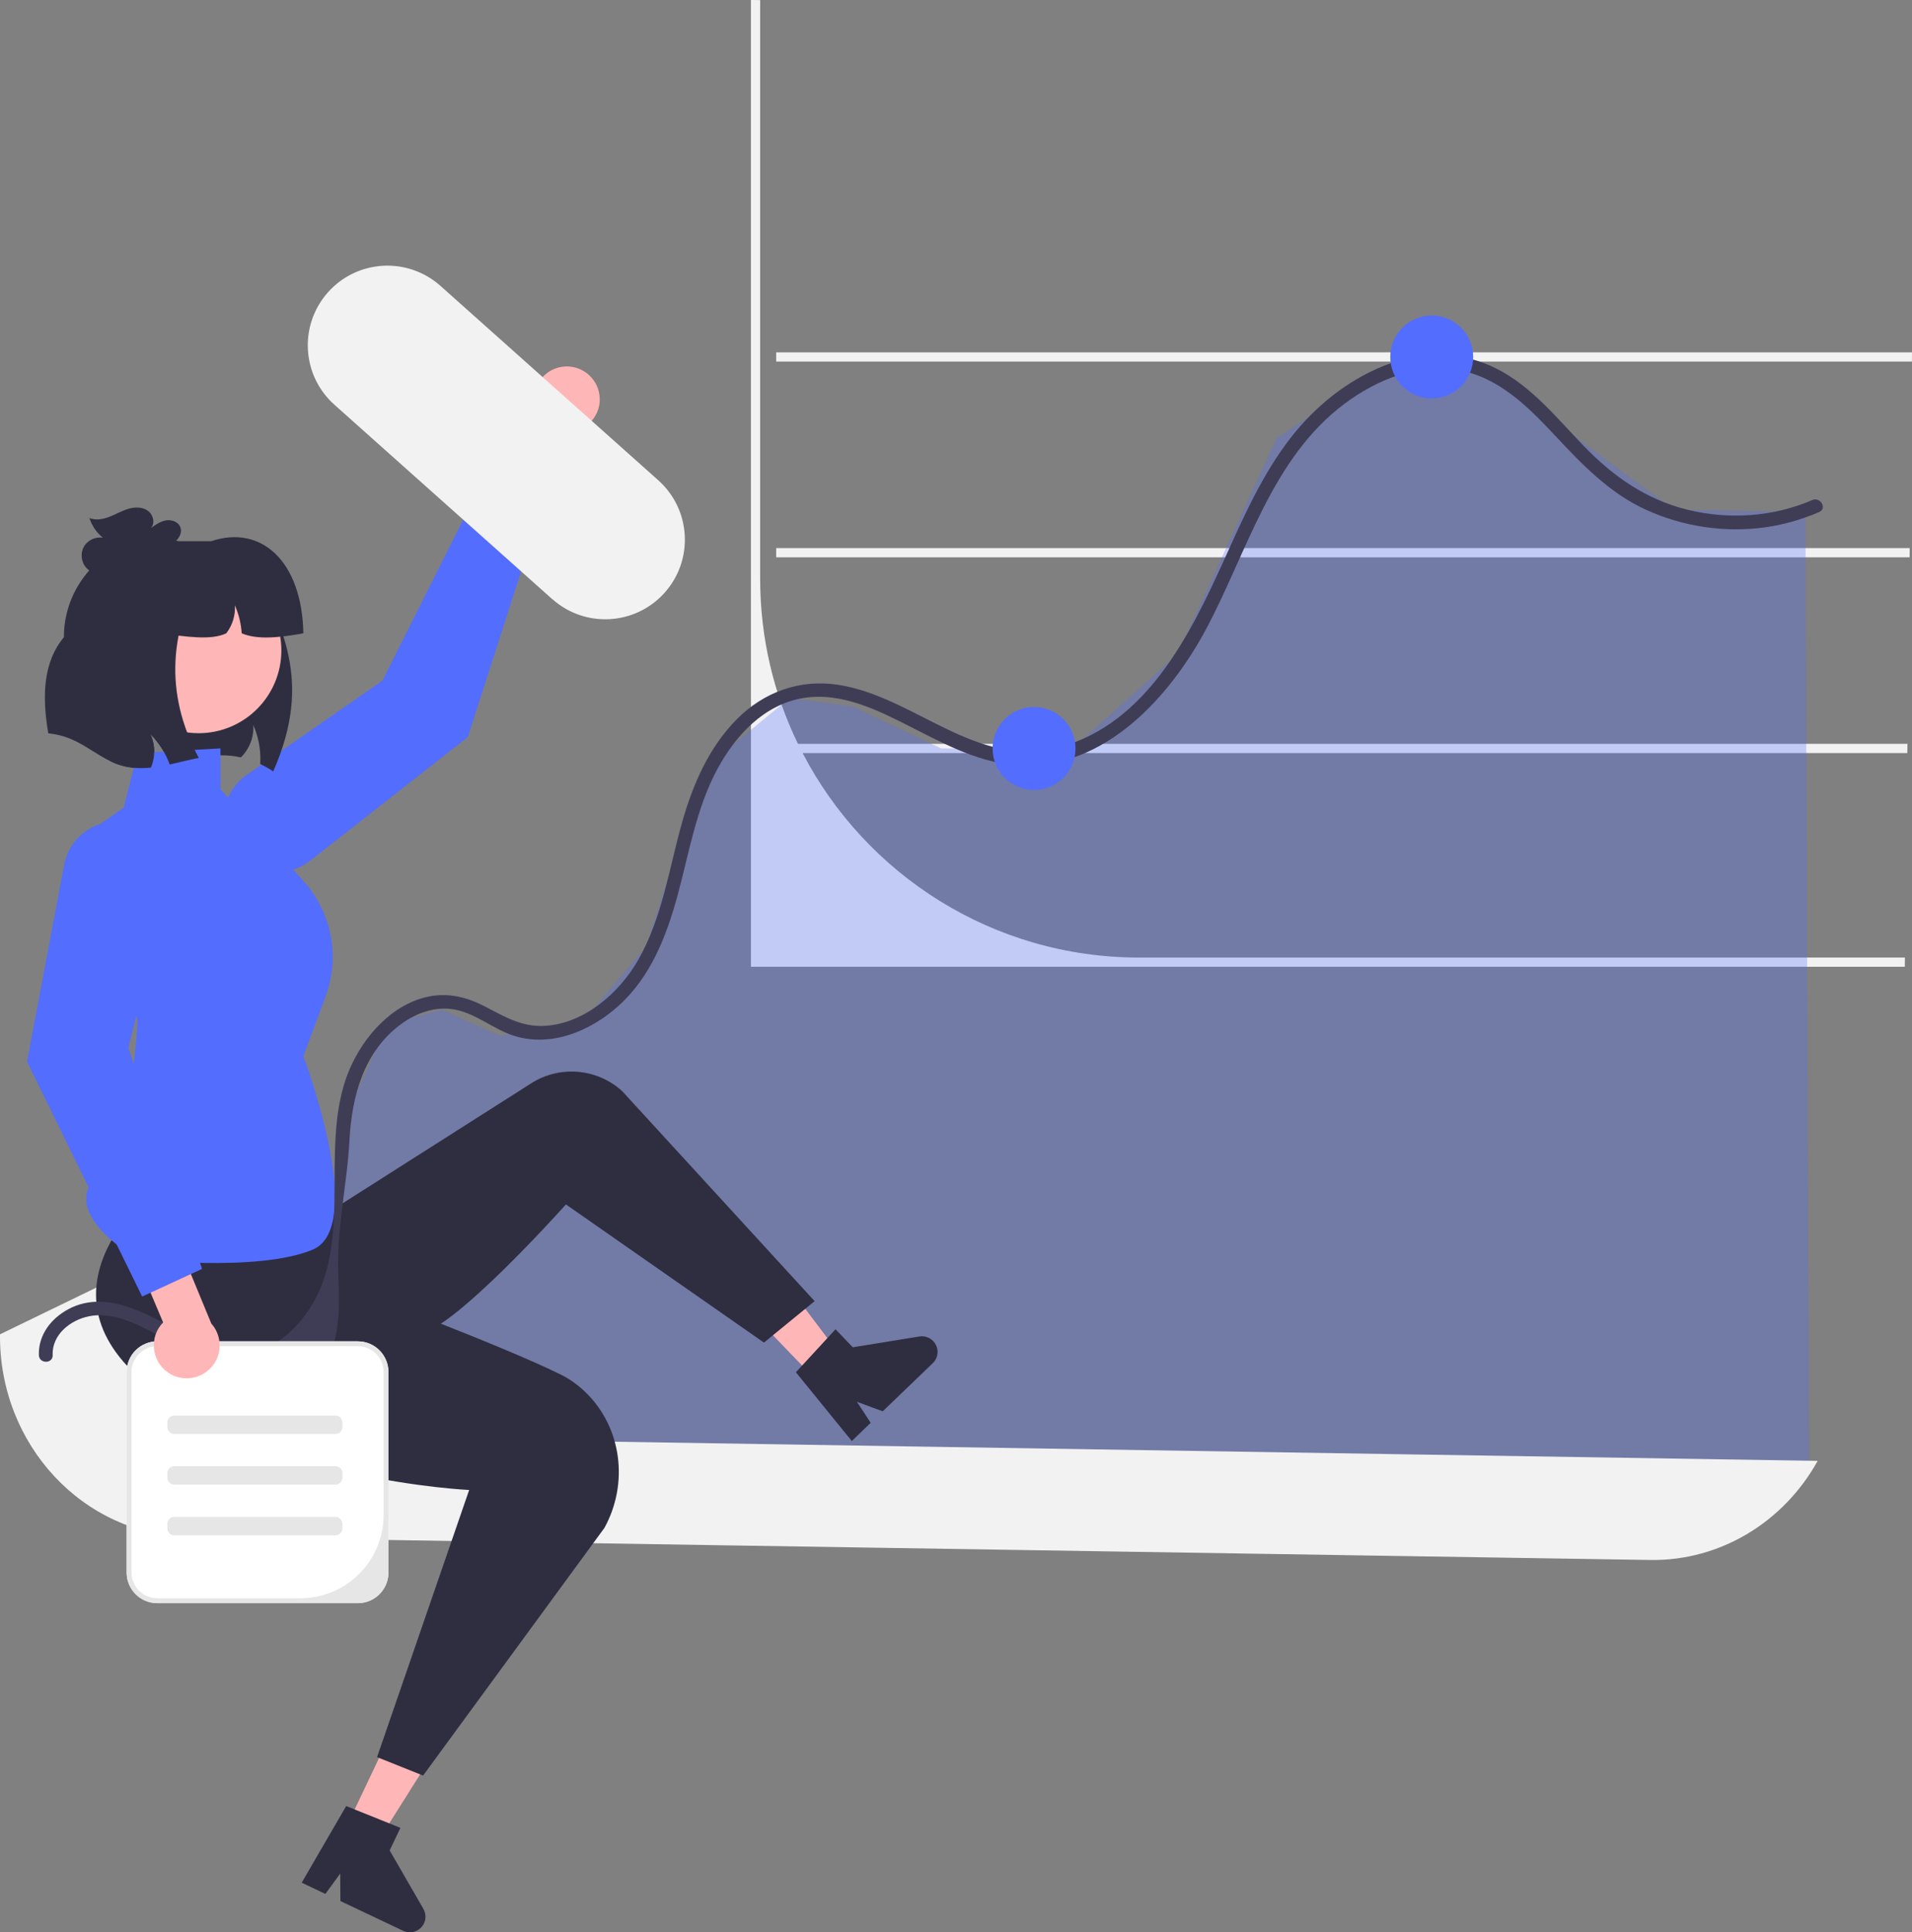<?xml version="1.0" encoding="UTF-8"?>
<svg id="Camada_2" data-name="Camada 2" xmlns="http://www.w3.org/2000/svg" viewBox="0 0 415.15 419.53">
  <rect x="0" y="0" width="415.15" height="419.53" fill="#808080" stroke="none"/>
  <defs>
    <style>
      .cls-1 {
        fill: #ffb6b6;
      }

      .cls-2 {
        fill: #2f2e41;
      }

      .cls-3 {
        fill: #fff;
      }

      .cls-4 {
        fill: #3f3d56;
      }

      .cls-5, .cls-6 {
        fill: #536dfe;
      }

      .cls-6 {
        opacity: .3;
      }

      .cls-7 {
        fill: #e6e6e6;
      }

      .cls-8 {
        fill: #f2f2f2;
      }
    </style>
  </defs>
  <g id="Camada_1-2" data-name="Camada 1">
    <polygon class="cls-8" points="414.16 161.5 414.13 163.5 168.53 163.5 168.53 161.5 414.16 161.5"/>
    <polygon class="cls-8" points="414.65 119 414.63 121 168.53 121 168.53 119 414.65 119"/>
    <path class="cls-8" d="m413.61,207.9l-.02,2h-250.54V0l2,.02v125.61c0,12.86,2.95,25.03,8.21,35.87.33.67.66,1.34,1.01,2,13.7,26.38,41.28,44.4,73.06,44.4h166.28Z"/>
    <polygon class="cls-6" points="392.78 318.34 392 111.15 363.38 110.65 321.97 80.04 304.22 77.5 277.19 95.08 255.7 141.99 232.87 162.5 204.34 162.5 185.18 153.42 171.43 151.56 152.77 166.95 140.27 205.54 126.29 222.09 108.46 224.85 95.98 219.25 84.1 222.35 72.87 247.59 69.84 322.34 392.78 318.34"/>
    <polygon class="cls-8" points="415.15 76.5 415.13 78.5 168.53 78.5 168.53 76.5 415.15 76.5"/>
    <path class="cls-8" d="m0,289.7c-.24,23.99,18.11,43.66,41.02,43.97l317.56,5.03c14.85.13,28.62-8.08,36.09-21.52l-309.48-4.93h0c-22.91-.31-41.26-19.98-41.02-43.97"/>
    <path class="cls-1" d="m130.14,85.66c.69,4.3-2.82,8.32-7.18,8.19l-14.46,32.59-10-1.78,17.46-38.59c.29-3.21,2.73-5.94,6.06-6.43,3.9-.58,7.54,2.11,8.12,6.01h0Z"/>
    <path class="cls-5" d="m51.88,185.8h0c4.13,4.27,10.81,4.73,15.48,1.06l34.22-26.84,16.95-52.72-12.33-5.7-23.16,46.18-29.45,20.44c-5.87,4.07-6.69,12.44-1.72,17.58h0Z"/>
    <path class="cls-2" d="m59.32,167.49c-.89-.61-1.84-1.15-2.82-1.61.02-.26.03-.53.03-.79.05-2.63-.47-5.26-1.53-7.67.14,2.12-.51,4.28-1.79,5.97-.22.3-.46.58-.72.85-.07.07-.14.14-.21.2-1.41-.32-2.87-.47-4.32-.45-1.61.03-3.21.25-4.8.56-1.99.38-3.97.91-5.95,1.35-.12.03-.23.05-.35.08-.91-2.47-2.34-4.73-4.2-6.59.89,1.92,1.07,4.17.49,6.21-.1.36-.22.71-.37,1.05-2.16.22-4.32.16-6.39-.44-.88-.25-1.71-.59-2.52-.99-2.86-1.4-5.44-3.48-8.39-4.73-1.59-.68-3.27-1.1-4.99-1.27-1.44-8.25-1.04-15.57,3.38-20.86,0-12.07,9.79-21.86,21.86-21.86l10.02,3.48,10.12,3.52c4.76,12.7,12.33,23.88,3.45,43.99Z"/>
    <g>
      <polygon class="cls-1" points="75.45 396.14 82.3 399.39 98.38 373.91 88.27 369.11 75.45 396.14"/>
      <path class="cls-2" d="m91.93,414.44l-7.32-12.68,2.33-4.9-2.42-.98-7.51-3.02-1.84-.74-9.66,16.64,5.14,2.44,3.22-4.42.04,5.97,13.63,6.46c1.69.8,3.72.07,4.52-1.61.48-1.01.43-2.18-.13-3.15h0Z"/>
    </g>
    <g>
      <polygon class="cls-1" points="176.67 299.09 182.14 293.84 164 269.78 155.93 277.54 176.67 299.09"/>
      <path class="cls-2" d="m199.62,290.17l-14.45,2.35-3.76-3.91-1.77,1.92-5.48,5.95-1.35,1.46,12.14,14.93,4.1-3.95-2.99-4.57,5.6,2.07,10.87-10.45c1.35-1.3,1.39-3.45.09-4.8-.77-.8-1.89-1.17-2.99-1h0Z"/>
    </g>
    <path class="cls-2" d="m60.87,255.5l-27-6,.18,8.21s-28.18,21.79-2.18,42.79,70,23,70,23l-20,58,10,4,39.37-53.77c5.3-9.64,3.8-21.79-4.09-29.44-1.53-1.48-3.28-2.79-5.28-3.79-12-6-44-18-44-18l-16-16-1-9h0Z"/>
    <path class="cls-2" d="m59.87,270.5l55.46-35.29c6.22-3.96,14.33-3.26,19.78,1.71l41.77,45.58-11,9-43-30s-25,28-32,28-31-19-31-19Z"/>
    <path class="cls-5" d="m29.87,273.35s-17.03-9.65-9.02-17.83c8.02-8.17,9.02-34.02,9.02-34.02l-13-39.16,10-7,3-11.85,18-1v8.85l18.03,19.96c6.13,6.78,7.98,16.41,4.8,24.98l-4.83,13.05s14,37,2,42-38,2-38,2Z"/>
    <path class="cls-8" d="m119.95,130.12l-47.3-42.21c-7.14-6.33-7.8-17.26-1.47-24.41s17.26-7.8,24.41-1.47l.08.07,47.3,42.21c7.1,6.38,7.69,17.31,1.31,24.41-6.35,7.07-17.22,7.69-24.33,1.38h0Z"/>
    <circle class="cls-1" cx="43.11" cy="141.21" r="17.98"/>
    <path class="cls-2" d="m52.48,137.5c-.13-2.09-.64-4.16-1.48-6.08.14,2.12-.51,4.28-1.79,5.97-.03.04-.06.07-.08.11-3.31,1.6-8.88.7-14.26,0v-20h11c10.8-3.64,19.69,4.28,20,20-5.18.94-10.04,1.45-13.39,0h0Z"/>
    <path class="cls-2" d="m43.16,164.55c-1.99.38-3.97.91-5.95,1.35-.12.03-.23.05-.35.08-.91-2.47-2.34-4.73-4.2-6.59.89,1.92,1.07,4.17.49,6.21-.1.36-.22.71-.37,1.05-2.16.22-4.32.16-6.39-.44-.88-.25-1.71-.59-2.52-.99v-42.72h21c-8.15,13.88-9.31,27.88-1.71,42.05Z"/>
    <path class="cls-2" d="m39.19,114.55c-.38-1.2-1.85-1.77-3.09-1.58s-2.32.95-3.34,1.69c1-1.08.49-3-.73-3.82-1.22-.83-2.85-.77-4.25-.34s-2.69,1.2-4.06,1.72-2.94.81-4.3.25c.53,1.67,1.55,3.17,2.91,4.28-1.6-.28-3.34.55-4.13,1.97-.79,1.42-.57,3.34.52,4.55,1.25,1.39,3.37,1.71,5.18,1.28,1.82-.44,3.41-1.51,4.94-2.58,1.53-1.07,3.09-2.18,4.88-2.7l-5.89,3.71c3.01-1.25,5.93-2.72,8.73-4.39.75-.45,1.5-.92,2.05-1.6.55-.68.86-1.61.59-2.44Z"/>
    <path class="cls-4" d="m11.43,294.19c-.14-4.44,3.84-7.59,7.9-8.41,5.16-1.03,10.43,1.63,14.81,4.05,7.82,4.32,16.89.04,25.24,5.28,12.33,7.75,14.88-3.86,14.1-17.56-.57-10.1,1.87-20.03,2.4-29.97.5-9.57,3.11-19.3,11.22-25.24,3.41-2.5,7.65-3.97,11.88-3.1,4.52.94,8.13,4.18,12.48,5.6,8.1,2.63,16.62-.92,22.7-6.33,7.07-6.3,10.52-15.15,12.95-24.08,2.52-9.26,4.06-18.96,8.67-27.49,3.94-7.28,10.13-14,18.66-15.39,8.36-1.36,16.36,2.74,23.58,6.41,7.42,3.78,15.1,7.87,23.6,8.22,18.22.75,32.3-14.75,40.2-29.49,9.01-16.83,14.24-37.25,30.26-49.14,6.88-5.11,15.62-8.68,24.32-7.25,8.79,1.45,15.21,7.82,21.05,14.06,5.98,6.38,11.92,12.67,20.02,16.35,7.95,3.61,16.83,4.96,25.49,3.82,4.18-.55,8.18-1.7,12.05-3.37,1.77-.76.24-3.35-1.51-2.59-8.49,3.67-18.15,4.3-27.1,2.1-9-2.22-16.16-7.25-22.52-13.84-5.82-6.03-11.28-12.9-18.89-16.77-7.7-3.92-16.52-3.82-24.46-.66-8.05,3.21-15.03,8.88-20.32,15.7-6.15,7.92-10.23,17.21-14.34,26.29-7.43,16.41-16.94,35.78-35.94,40.88-17.99,4.83-31.29-11.09-48.07-13.61-8.25-1.24-16.05,1.61-21.89,7.51-6.05,6.1-9.54,14.17-11.85,22.31-2.83,9.98-4.29,20.68-9.48,29.82-4.11,7.23-11.71,13.93-20.36,14.43-4.95.29-8.74-2-12.98-4.21-3.82-1.99-7.8-3.01-12.09-2.18-8.03,1.57-14.27,8.67-17.34,15.9-7.57,17.85,2.85,40.78-11.96,56.05-2.71,2.79-6.18,4.89-10.1,5.31-5.25.57-10.16-1.87-14.62-4.35-7.69-4.28-17.43-10.01-25.86-4.07-2.99,2.11-5,5.29-4.89,9.03.06,1.93,3.06,1.93,3,0h0Z"/>
    <circle class="cls-5" cx="310.87" cy="77.5" r="9"/>
    <circle class="cls-5" cx="224.52" cy="162.5" r="9"/>
    <g>
      <path class="cls-3" d="m77.7,348.07h-43.56c-3.66,0-6.64-2.98-6.64-6.64v-43.56c0-3.66,2.98-6.64,6.64-6.64h43.56c3.66,0,6.64,2.98,6.64,6.64v43.56c0,3.66-2.98,6.64-6.64,6.64Z"/>
      <path class="cls-7" d="m77.7,348.07h-43.56c-3.66,0-6.64-2.98-6.64-6.64v-43.56c0-3.66,2.98-6.64,6.64-6.64h43.56c3.66,0,6.64,2.98,6.64,6.64v43.56c0,3.66-2.98,6.64-6.64,6.64Zm-43.56-55.78c-3.08,0-5.58,2.5-5.58,5.58v43.56c0,3.08,2.5,5.58,5.58,5.58h31.05c9.99,0,18.1-8.1,18.1-18.1v-31.05c0-3.08-2.5-5.58-5.58-5.58h-43.56Z"/>
    </g>
    <path class="cls-1" d="m36.47,297.97c-3.61-2.45-4.13-7.75-1.05-10.84l-13.85-32.86,8.15-6.06,16.16,39.15c2.15,2.41,2.46,6.05.54,8.82-2.25,3.24-6.7,4.05-9.95,1.8h0Z"/>
    <path class="cls-5" d="m26.28,178.37h0c-5.92-.49-11.25,3.57-12.35,9.4l-8.06,42.73,25,51,13-6-16-48,8.69-34.77c1.73-6.93-3.16-13.77-10.28-14.36h0Z"/>
    <path class="cls-7" d="m37.84,307.34c-.83,0-1.5.67-1.5,1.5v1c0,.83.67,1.5,1.5,1.5h35c.83,0,1.5-.67,1.5-1.5v-1c0-.83-.67-1.5-1.5-1.5h-35Z"/>
    <path class="cls-7" d="m37.84,318.34c-.83,0-1.5.67-1.5,1.5v1c0,.83.67,1.5,1.5,1.5h35c.83,0,1.5-.67,1.5-1.5v-1c0-.83-.67-1.5-1.5-1.5h-35Z"/>
    <path class="cls-7" d="m37.84,329.34c-.83,0-1.5.67-1.5,1.5v1c0,.83.67,1.5,1.5,1.5h35c.83,0,1.5-.67,1.5-1.5v-1c0-.83-.67-1.5-1.5-1.5h-35Z"/>
  </g>
</svg>